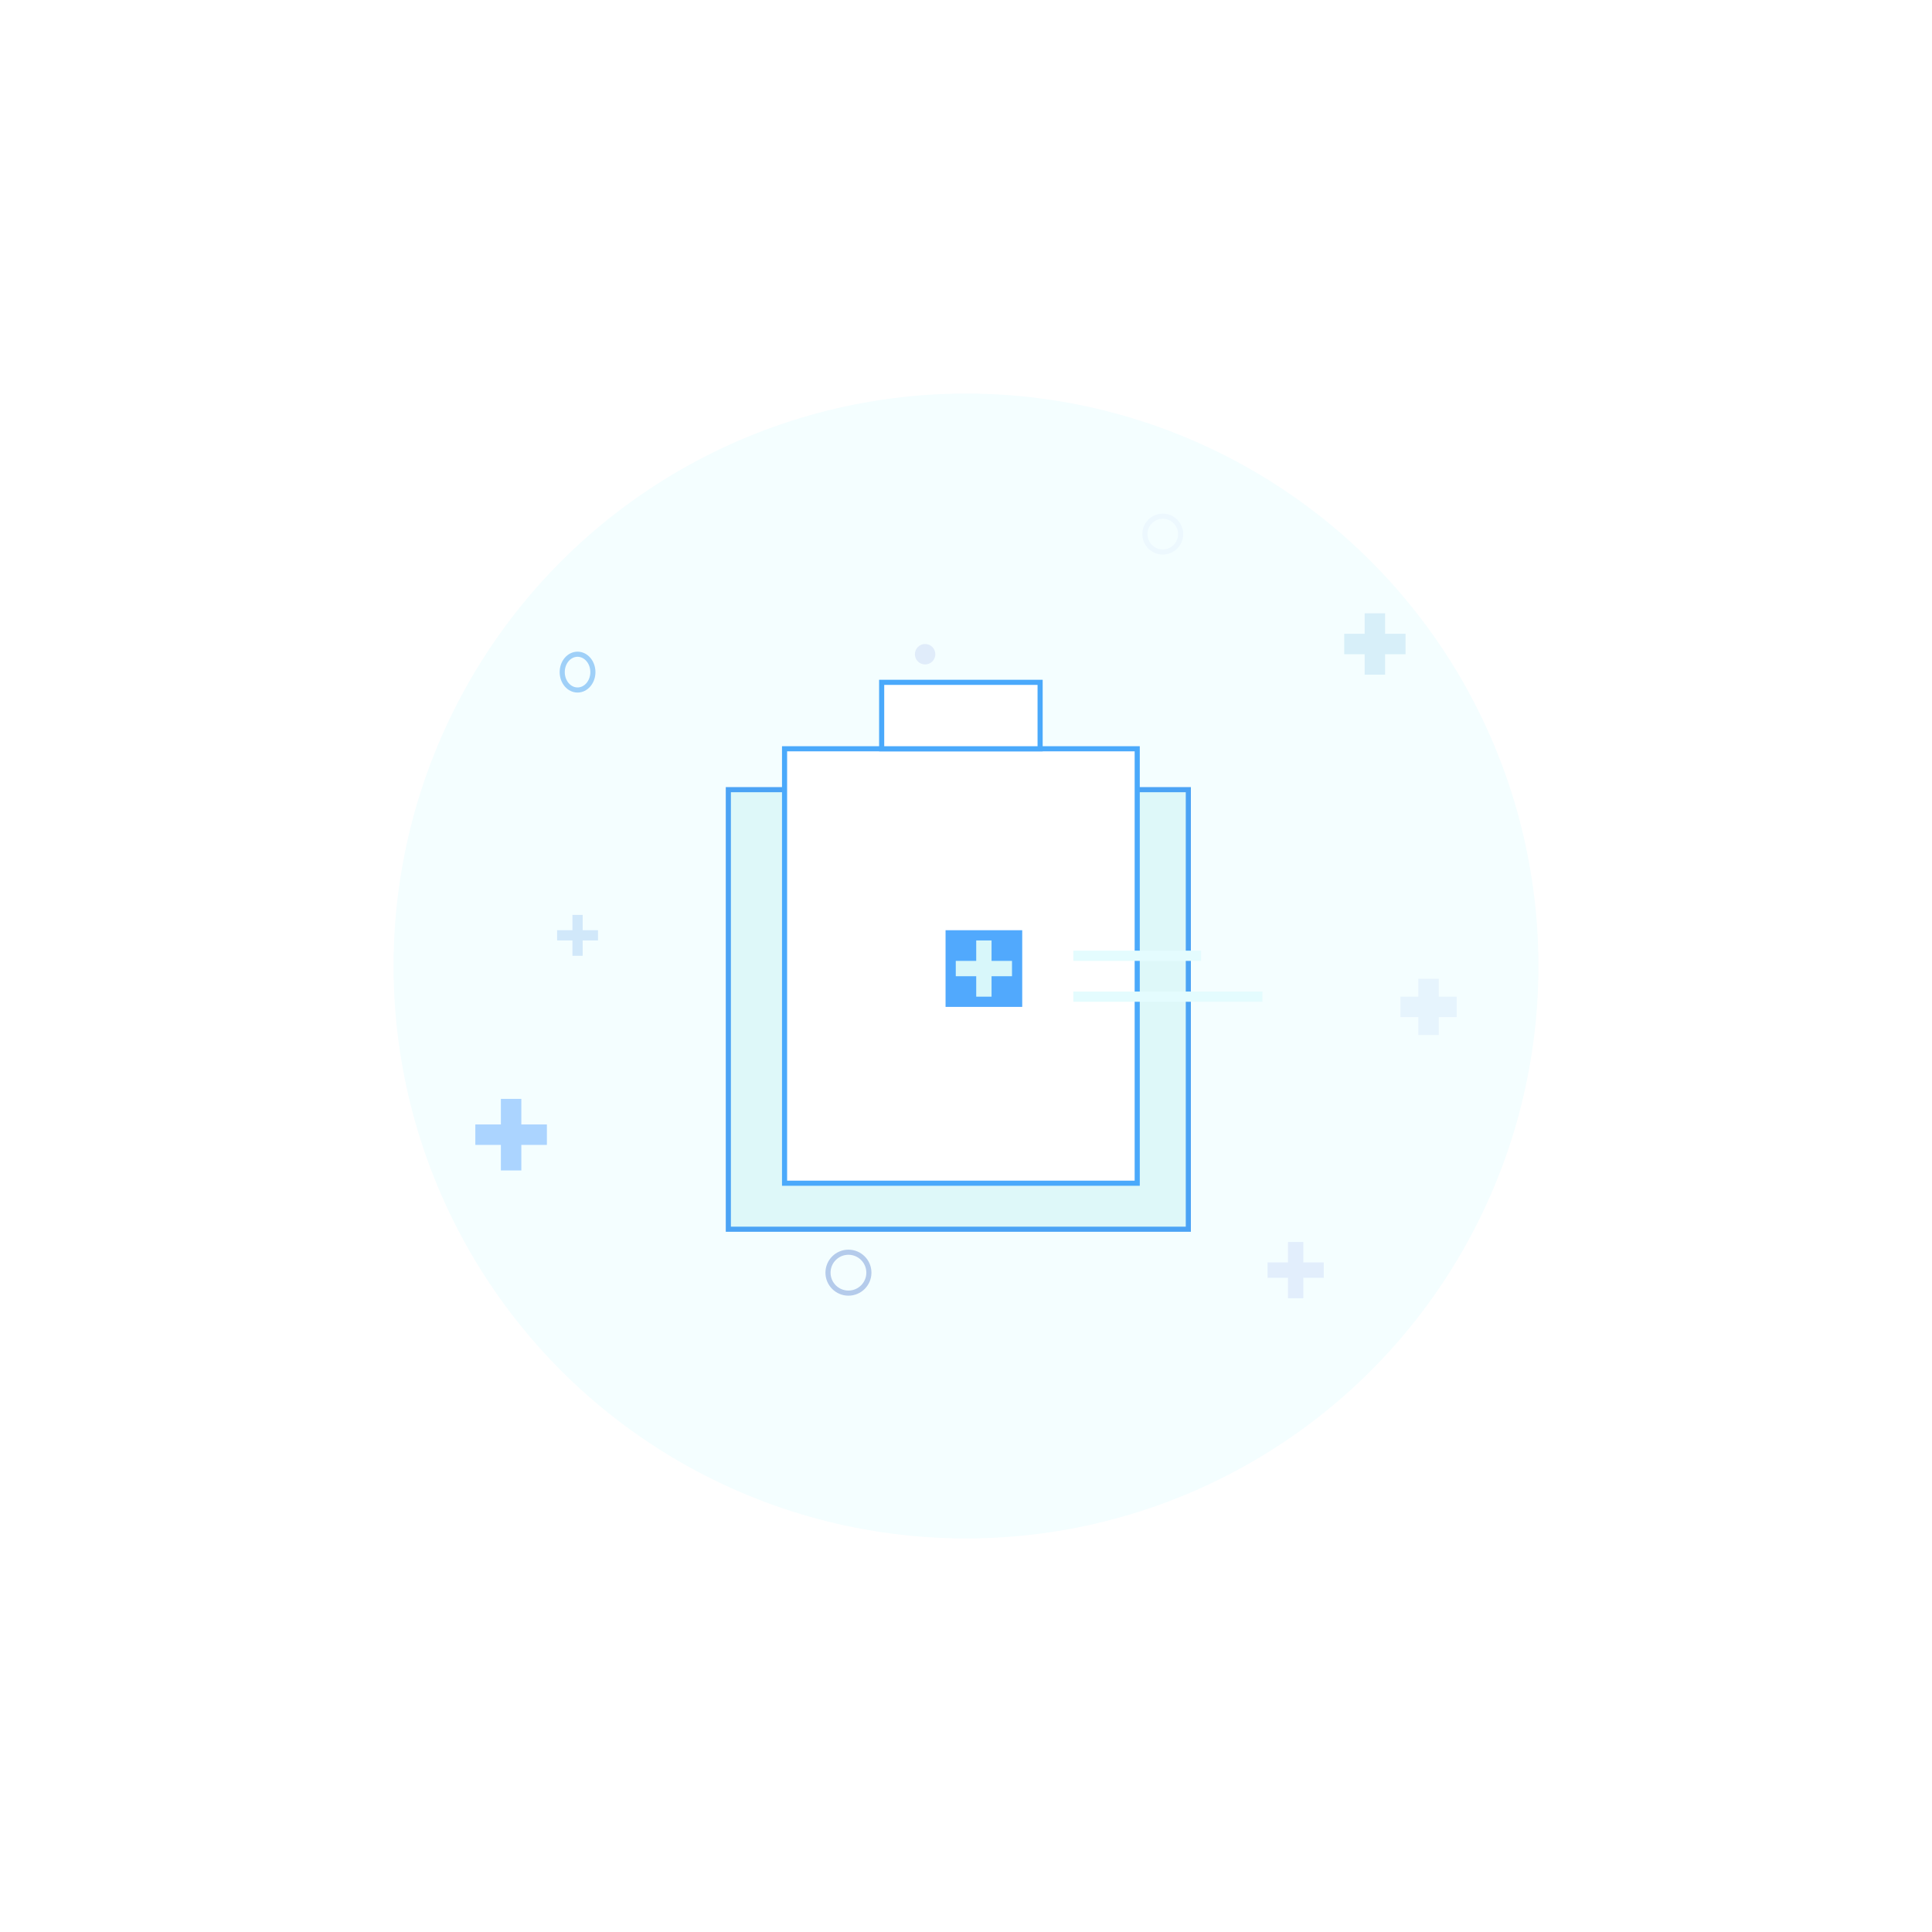 <?xml version="1.0" encoding="UTF-8"?>
<svg width="378px" height="378px" viewBox="0 0 378 378" version="1.1" xmlns="http://www.w3.org/2000/svg" xmlns:xlink="http://www.w3.org/1999/xlink">
    <!-- Generator: Sketch 52.5 (67469) - http://www.bohemiancoding.com/sketch -->
    <title>分组 18</title>
    <desc>Created with Sketch.</desc>
    <defs>
        <filter x="-42.9%" y="-42.9%" width="185.7%" height="185.7%" filterUnits="objectBoundingBox" id="filter-1">
            <feGaussianBlur stdDeviation="32" in="SourceGraphic"></feGaussianBlur>
        </filter>
        <rect id="path-2" x="79" y="66" width="82" height="44"></rect>
        <mask id="mask-3" maskContentUnits="userSpaceOnUse" maskUnits="objectBoundingBox" x="0" y="0" width="82" height="44" fill="white">
            <use xlink:href="#path-2"></use>
        </mask>
    </defs>
    <g id="页面-1" stroke="none" stroke-width="1" fill="none" fill-rule="evenodd">
        <g id="搜索-缺省" transform="translate(1, -115)" fill-rule="nonzero">
            <g id="分组-18" transform="translate(76, 192)">
                <circle id="椭圆形" fill="#F4FEFF" filter="url(#filter-1)" cx="112" cy="112" r="112"></circle>
                <g id="分组-17" transform="translate(16, 24)">
                    <circle id="椭圆形" fill="#E0ECFA" cx="88" cy="27" r="2"></circle>
                    <circle id="椭圆形" stroke="#EDF8FE" cx="134.5" cy="3.5" r="3.5"></circle>
                    <path d="M174,23 L174,19 L178,19 L178,23 L182,23 L182,27 L178,27 L178,31 L174,31 L174,27 L170,27 L170,23 L174,23 Z" id="合并形状" fill="#D7EFF9"></path>
                    <path d="M184.5,94 L184.5,90.5 L188.5,90.5 L188.5,94 L192,94 L192,98 L188.5,98 L188.5,101.5 L184.5,101.5 L184.5,98 L181,98 L181,94 L184.5,94 Z" id="合并形状" fill="#E6F4FD"></path>
                    <path d="M162,146 L166,146 L166,149 L162,149 L162,153 L159,153 L159,149 L155,149 L155,146 L159,146 L159,142 L162,142 L162,146 Z" id="合并形状" fill="#E2EEFC"></path>
                    <path d="M5,119 L5,114 L9,114 L9,119 L14,119 L14,123 L9,123 L9,128 L5,128 L5,123 L0,123 L0,119 L5,119 Z" id="合并形状" fill="#ABD4FF"></path>
                    <circle id="椭圆形" stroke="#B4CBEB" cx="73" cy="148" r="4"></circle>
                    <path d="M19,81 L19,78 L21,78 L21,81 L24,81 L24,83 L21,83 L21,86 L19,86 L19,83 L16,83 L16,81 L19,81 Z" id="合并形状" fill="#D1E8FA"></path>
                    <ellipse id="椭圆形" stroke="#9FD0F8" cx="20" cy="30.5" rx="3" ry="3.5"></ellipse>
                    <rect id="矩形" stroke="#4BA3F5" fill="#DEF8F9" x="49.5" y="53.5" width="90" height="86"></rect>
                    <rect id="矩形" stroke="#4AA9FB" fill="#FFFFFF" x="60.5" y="45.5" width="69" height="85"></rect>
                    <rect id="矩形-copy-10" stroke="#4AA9FB" fill="#FFFFFF" x="79.5" y="32.5" width="31" height="13"></rect>
                    <use id="矩形" stroke="#4DA7FB" mask="url(#mask-3)" stroke-width="2" fill="#FFFFFF" stroke-dasharray="8,4" xlink:href="#path-2"></use>
                    <rect id="矩形" fill="#51A9FD" x="92" y="81" width="15" height="15"></rect>
                    <path d="M98,87 L98,83 L101,83 L101,87 L105,87 L105,90 L101,90 L101,94 L98,94 L98,90 L94,90 L94,87 L98,87 Z" id="合并形状" fill="#D8F7FA"></path>
                    <rect id="矩形" fill="#E4FCFE" x="117" y="85" width="25" height="2"></rect>
                    <rect id="矩形-copy-16" fill="#E4FCFE" x="117" y="93" width="37" height="2"></rect>
                </g>
            </g>
        </g>
    </g>
</svg>